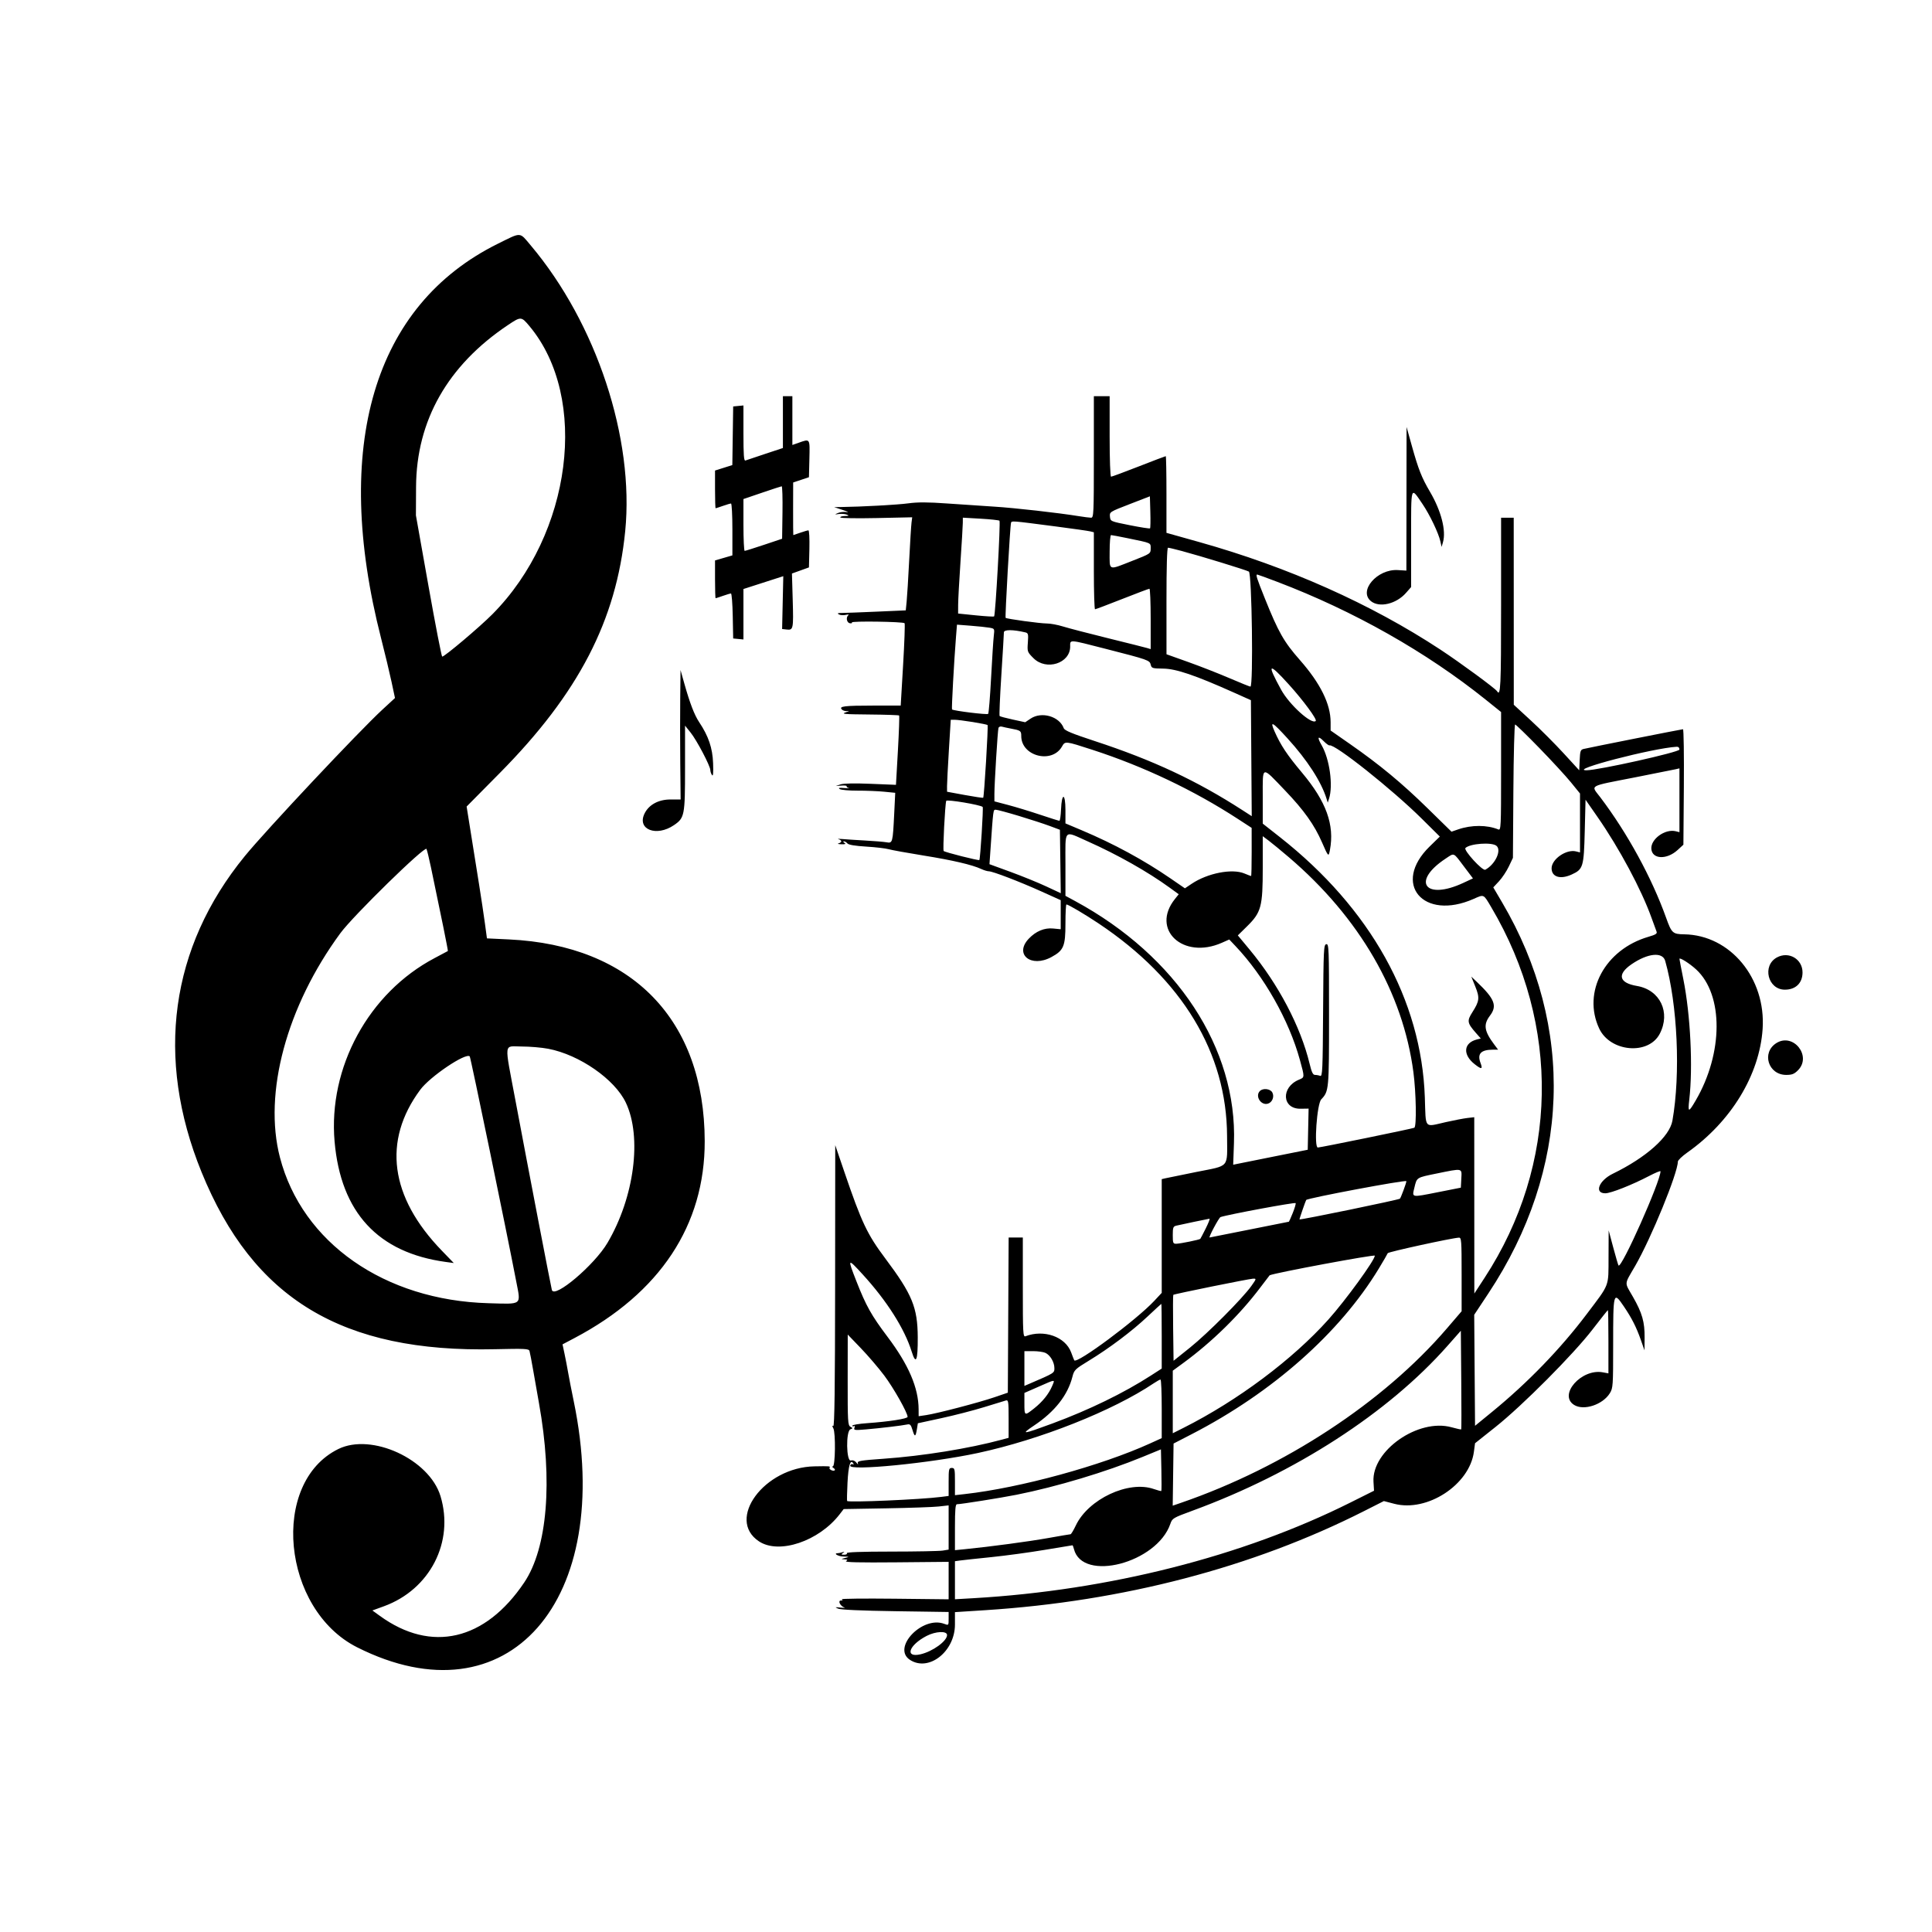 <svg id="svg" xmlns="http://www.w3.org/2000/svg" xmlns:xlink="http://www.w3.org/1999/xlink" viewBox="0, 0, 400,400"><g id="svgg"><path id="path0" d="M103.093 50.455 C 77.349 63.189,68.715 92.370,78.910 132.190 C 79.692 135.245,80.657 139.269,81.055 141.131 L 81.777 144.517 79.205 146.888 C 74.289 151.421,55.082 171.868,50.685 177.249 C 35.235 196.157,32.103 218.999,41.718 242.647 C 52.411 268.946,70.839 280.071,102.500 279.340 C 108.696 279.197,109.481 279.237,109.627 279.704 C 109.718 279.993,110.084 281.920,110.442 283.987 C 110.800 286.054,111.317 288.995,111.592 290.523 C 114.484 306.623,113.344 320.485,108.539 327.633 C 100.440 339.681,89.298 342.266,78.664 334.563 L 77.099 333.430 79.499 332.555 C 89.032 329.078,94.081 319.235,91.197 309.746 C 88.881 302.123,76.951 296.622,70.059 299.999 C 55.861 306.957,58.345 333.202,73.945 341.058 C 105.134 356.764,127.361 331.500,118.783 290.094 C 118.335 287.934,117.815 285.271,117.627 284.178 C 117.439 283.084,117.100 281.322,116.875 280.263 L 116.465 278.336 118.935 277.033 C 136.654 267.687,145.937 253.658,145.904 236.275 C 145.858 211.153,130.884 195.712,105.392 194.499 L 100.817 194.281 100.397 191.176 C 100.167 189.469,99.625 185.866,99.195 183.170 C 98.764 180.474,98.006 175.729,97.511 172.627 L 96.610 166.985 103.475 160.045 C 119.785 143.555,127.607 128.471,129.442 109.967 C 131.348 90.739,123.495 66.971,109.899 50.825 C 107.502 47.979,108.038 48.009,103.093 50.455 M109.613 67.514 C 122.015 82.351,118.393 110.587,101.964 127.150 C 99.331 129.804,92.060 135.948,91.551 135.948 C 91.421 135.948,90.144 129.367,88.713 121.324 L 86.111 106.699 86.140 100.817 C 86.206 87.076,92.689 75.651,105.155 67.304 C 107.853 65.497,107.930 65.501,109.613 67.514 M162.092 87.391 L 162.092 92.756 158.415 93.975 C 156.393 94.646,154.555 95.262,154.330 95.344 C 154.013 95.461,153.922 94.202,153.922 89.720 L 153.922 83.946 152.859 84.048 L 151.797 84.150 151.709 90.220 L 151.620 96.290 149.830 96.855 L 148.039 97.419 148.039 101.324 C 148.039 103.472,148.094 105.229,148.162 105.229 C 148.229 105.229,148.909 105.008,149.673 104.739 C 150.437 104.469,151.191 104.248,151.348 104.248 C 151.505 104.248,151.634 106.664,151.634 109.617 L 151.634 114.986 149.837 115.509 L 148.039 116.031 148.039 119.944 C 148.039 122.096,148.094 123.856,148.162 123.856 C 148.229 123.856,148.909 123.636,149.673 123.366 C 150.437 123.096,151.187 122.876,151.339 122.876 C 151.492 122.876,151.657 124.971,151.707 127.533 L 151.797 132.190 152.859 132.292 L 153.922 132.394 153.922 127.172 L 153.922 121.949 156.618 121.080 C 158.100 120.601,159.957 120.004,160.743 119.752 L 162.172 119.293 162.050 124.761 L 161.928 130.229 162.873 130.337 C 164.245 130.493,164.297 130.237,164.123 124.218 L 163.965 118.741 165.724 118.109 L 167.484 117.477 167.576 113.640 C 167.627 111.498,167.537 109.804,167.372 109.804 C 167.209 109.804,166.450 110.025,165.686 110.294 C 164.922 110.564,164.273 110.784,164.245 110.784 C 164.216 110.784,164.198 108.334,164.204 105.339 L 164.216 99.894 165.850 99.348 L 167.484 98.801 167.576 94.989 C 167.678 90.737,167.737 90.828,165.401 91.652 L 164.052 92.128 164.052 87.077 L 164.052 82.026 163.072 82.026 L 162.092 82.026 162.092 87.391 M226.471 94.608 C 226.471 106.373,226.433 107.189,225.899 107.187 C 225.584 107.186,224.444 107.042,223.366 106.867 C 219.089 106.173,210.061 105.156,205.882 104.897 C 203.456 104.747,199.044 104.451,196.078 104.238 C 192.107 103.955,189.997 103.947,188.072 104.210 C 185.838 104.515,178.401 104.922,174.020 104.978 L 172.712 104.995 174.510 105.592 C 175.498 105.920,175.857 106.114,175.307 106.023 C 174.757 105.932,173.948 106.014,173.510 106.206 C 172.742 106.541,172.748 106.548,173.693 106.417 C 174.232 106.343,174.967 106.402,175.327 106.549 C 175.862 106.768,175.785 106.821,174.899 106.840 C 174.304 106.852,173.894 106.987,173.988 107.139 C 174.082 107.291,177.467 107.344,181.511 107.258 L 188.862 107.100 188.720 108.207 C 188.641 108.816,188.424 112.328,188.236 116.013 C 188.049 119.698,187.813 123.535,187.712 124.541 L 187.529 126.370 181.428 126.638 C 178.072 126.785,174.839 126.906,174.242 126.908 C 173.412 126.909,173.284 126.980,173.694 127.210 C 173.989 127.375,174.624 127.419,175.105 127.307 C 175.587 127.196,175.833 127.219,175.654 127.359 C 175.098 127.793,175.287 128.905,175.938 129.030 C 176.273 129.095,176.471 129.023,176.377 128.871 C 176.176 128.547,186.999 128.703,187.284 129.028 C 187.390 129.149,187.253 133.035,186.979 137.663 L 186.482 146.078 180.904 146.083 C 174.705 146.088,173.628 146.223,174.315 146.911 C 174.555 147.151,175.101 147.285,175.529 147.208 C 175.957 147.132,175.773 147.251,175.120 147.473 C 174.087 147.824,174.716 147.883,179.967 147.929 C 183.285 147.959,186.069 148.052,186.153 148.136 C 186.237 148.220,186.125 151.484,185.903 155.390 L 185.500 162.492 180.250 162.279 C 176.944 162.144,174.637 162.189,174.020 162.400 L 173.039 162.735 174.242 162.645 C 174.903 162.595,175.379 162.661,175.299 162.790 C 175.219 162.919,175.413 163.086,175.730 163.160 C 176.048 163.234,175.645 163.234,174.837 163.160 C 173.751 163.061,173.494 163.114,173.856 163.365 C 174.126 163.552,175.780 163.701,177.531 163.696 C 179.283 163.690,181.759 163.788,183.032 163.914 L 185.348 164.142 185.138 168.427 C 184.840 174.498,184.810 174.612,183.546 174.387 C 182.980 174.287,180.972 174.121,179.085 174.018 C 177.198 173.916,175.065 173.777,174.346 173.710 C 173.627 173.644,173.297 173.660,173.611 173.747 C 173.926 173.833,174.183 174.030,174.183 174.183 C 174.183 174.336,173.926 174.529,173.611 174.611 C 173.297 174.694,173.554 174.776,174.183 174.794 C 175.033 174.818,175.201 174.745,174.837 174.510 C 174.567 174.336,174.512 174.191,174.715 174.188 C 174.918 174.185,175.248 174.381,175.449 174.624 C 175.692 174.916,177.004 175.137,179.336 175.279 C 181.272 175.396,183.368 175.640,183.993 175.821 C 184.619 176.001,187.851 176.588,191.176 177.124 C 197.263 178.105,201.251 179.034,203.154 179.915 C 203.720 180.178,204.425 180.392,204.721 180.392 C 205.521 180.392,211.063 182.516,215.605 184.564 L 219.608 186.368 219.608 189.378 L 219.608 192.388 218.031 192.236 C 216.222 192.062,214.464 192.798,212.996 194.345 C 209.921 197.584,213.461 200.449,217.693 198.146 C 220.231 196.765,220.588 195.910,220.588 191.220 C 220.588 189.039,220.681 187.255,220.794 187.255 C 221.163 187.255,224.616 189.296,227.462 191.197 C 244.777 202.761,253.988 218.005,254.051 235.202 C 254.076 241.968,254.699 241.239,247.699 242.640 C 244.561 243.268,241.663 243.860,241.258 243.956 L 240.523 244.130 240.523 255.903 L 240.523 267.675 238.971 269.338 C 235.293 273.279,222.974 282.433,222.413 281.642 C 222.372 281.584,222.081 280.842,221.767 279.993 C 220.566 276.752,216.136 275.190,212.310 276.658 C 211.808 276.851,211.765 276.046,211.765 266.538 L 211.765 256.209 210.297 256.209 L 208.830 256.209 208.745 272.274 L 208.660 288.339 205.882 289.287 C 202.648 290.391,194.002 292.652,191.748 292.983 L 190.196 293.211 190.190 291.785 C 190.173 287.352,188.132 282.584,183.776 276.802 C 180.404 272.325,179.312 270.376,177.299 265.242 C 175.428 260.469,175.470 260.423,178.590 263.832 C 183.609 269.316,187.274 275.084,188.751 279.825 C 189.641 282.682,190.037 281.751,190.010 276.863 C 189.977 270.684,188.869 267.995,183.291 260.549 C 179.541 255.544,178.388 253.107,174.821 242.647 L 172.926 237.092 172.901 266.277 C 172.883 287.411,172.777 295.402,172.516 295.241 C 172.267 295.087,172.271 295.233,172.532 295.719 C 173.034 296.658,172.944 303.593,172.429 303.600 C 172.226 303.603,172.275 303.742,172.540 303.909 C 172.804 304.076,172.935 304.298,172.831 304.402 C 172.541 304.692,171.548 304.219,171.753 303.887 C 171.965 303.544,171.844 303.533,168.627 303.591 C 158.243 303.780,150.263 314.572,157.141 319.125 C 161.298 321.875,169.558 319.092,173.864 313.489 L 174.673 312.436 183.497 312.283 C 188.350 312.199,193.239 312.028,194.363 311.902 L 196.405 311.674 196.405 316.252 L 196.405 320.830 195.180 321.032 C 194.506 321.143,189.718 321.236,184.540 321.238 C 178.347 321.241,175.194 321.354,175.327 321.569 C 175.439 321.751,175.195 321.893,174.774 321.890 C 174.149 321.886,174.104 321.825,174.510 321.533 C 174.917 321.240,174.899 321.213,174.401 321.374 C 174.072 321.481,173.668 321.569,173.503 321.569 C 172.434 321.569,173.474 322.230,174.592 322.261 C 175.895 322.297,175.920 322.315,175.000 322.549 C 174.088 322.781,174.077 322.802,174.837 322.842 C 175.502 322.878,175.563 322.948,175.163 323.224 C 174.823 323.459,177.983 323.532,185.539 323.463 L 196.405 323.364 196.405 327.242 L 196.405 331.120 185.154 330.996 C 178.966 330.928,174.076 330.983,174.288 331.117 C 174.543 331.280,174.479 331.364,174.099 331.368 C 173.398 331.374,173.988 332.550,174.827 332.820 C 175.102 332.909,174.739 332.916,174.020 332.836 C 172.842 332.705,172.793 332.726,173.529 333.055 C 174.052 333.287,178.326 333.477,185.376 333.582 L 196.405 333.744 196.405 335.144 C 196.405 336.542,196.404 336.544,195.490 336.199 C 190.958 334.489,184.596 341.166,188.390 343.652 C 192.277 346.199,197.712 341.937,197.712 336.343 L 197.712 333.775 204.003 333.371 C 232.519 331.538,259.358 324.517,282.392 312.866 L 286.515 310.780 288.660 311.342 C 295.472 313.129,304.240 307.416,305.153 300.595 L 305.392 298.806 309.641 295.428 C 315.216 290.994,325.771 280.386,329.722 275.245 C 331.414 273.043,332.846 271.242,332.903 271.242 C 332.960 271.242,333.007 274.190,333.007 277.793 L 333.007 284.343 331.850 284.126 C 327.424 283.296,322.578 288.788,325.899 290.872 C 327.897 292.127,331.825 290.839,333.305 288.445 C 333.952 287.397,333.987 286.894,333.987 278.501 C 333.987 267.429,334.029 267.279,336.216 270.507 C 337.848 272.914,338.801 274.798,339.730 277.451 L 340.474 279.575 340.499 276.938 C 340.528 273.703,339.996 271.842,338.080 268.490 C 336.283 265.345,336.228 266.105,338.548 262.088 C 341.849 256.375,347.364 242.900,347.382 240.506 C 347.384 240.226,348.251 239.388,349.308 238.642 C 358.384 232.242,364.283 222.577,364.931 213.044 C 365.646 202.546,358.232 193.589,348.706 193.441 C 346.313 193.404,346.090 193.201,344.950 190.014 C 341.986 181.730,336.936 172.482,331.336 165.085 C 329.351 162.463,328.609 162.889,338.562 160.935 C 342.786 160.106,346.573 159.349,346.977 159.254 L 347.712 159.079 347.712 165.686 L 347.712 172.293 346.957 172.104 C 344.742 171.548,341.723 173.735,341.895 175.772 C 342.075 177.917,345.093 178.036,347.330 175.986 L 348.529 174.887 348.623 162.934 C 348.674 156.359,348.594 150.980,348.444 150.980 C 348.171 150.980,329.230 154.739,327.874 155.062 C 327.237 155.214,327.143 155.477,327.057 157.358 L 326.961 159.482 323.737 155.967 C 321.964 154.033,318.916 150.980,316.963 149.183 L 313.413 145.915 313.406 126.552 L 313.399 107.190 312.092 107.190 L 310.784 107.190 310.784 125.327 C 310.784 142.260,310.688 144.304,309.949 143.108 C 309.597 142.538,302.271 137.159,298.209 134.488 C 283.809 125.020,266.722 117.400,248.284 112.225 L 241.503 110.321 241.503 102.383 C 241.503 98.017,241.437 94.444,241.357 94.444 C 241.276 94.444,238.763 95.400,235.772 96.569 C 232.781 97.737,230.200 98.693,230.036 98.693 C 229.865 98.693,229.739 95.154,229.739 90.359 L 229.739 82.026 228.105 82.026 L 226.471 82.026 226.471 94.608 M291.196 103.268 L 291.177 118.137 289.421 118.028 C 285.131 117.760,281.171 122.365,283.868 124.486 C 285.625 125.869,289.091 125.038,291.098 122.752 L 292.157 121.546 292.157 111.550 C 292.157 100.287,292.026 100.686,294.519 104.359 C 296.009 106.553,297.844 110.389,298.217 112.092 L 298.468 113.235 298.752 112.255 C 299.443 109.873,298.381 105.760,296.051 101.797 C 294.340 98.886,293.665 97.176,292.309 92.320 L 291.215 88.399 291.196 103.268 M162.005 106.098 L 161.928 111.543 158.181 112.798 C 156.120 113.488,154.318 114.052,154.178 114.052 C 154.037 114.052,153.922 111.638,153.922 108.687 L 153.922 103.322 157.761 102.014 C 159.873 101.294,161.709 100.694,161.841 100.679 C 161.973 100.665,162.047 103.104,162.005 106.098 M238.105 109.390 C 238.020 109.475,236.139 109.183,233.926 108.741 C 229.907 107.940,229.902 107.937,229.804 106.965 C 229.706 106.001,229.748 105.974,233.889 104.374 L 238.072 102.756 238.165 105.996 C 238.217 107.778,238.190 109.305,238.105 109.390 M206.934 107.809 C 207.178 108.026,206.094 127.348,205.823 127.619 C 205.740 127.703,204.027 127.604,202.019 127.399 L 198.366 127.027 198.373 125.197 C 198.377 124.190,198.594 120.204,198.856 116.340 C 199.118 112.475,199.336 108.833,199.339 108.246 L 199.346 107.178 203.023 107.389 C 205.045 107.504,206.805 107.694,206.934 107.809 M218.622 109.001 C 222.123 109.457,225.322 109.913,225.730 110.016 L 226.471 110.202 226.471 118.173 C 226.471 122.557,226.581 126.143,226.716 126.142 C 226.850 126.141,229.381 125.185,232.339 124.018 C 235.297 122.850,237.834 121.895,237.976 121.895 C 238.119 121.895,238.235 124.707,238.235 128.143 L 238.235 134.390 237.500 134.169 C 237.096 134.048,233.456 133.133,229.412 132.136 C 225.368 131.139,221.166 130.044,220.075 129.704 C 218.984 129.364,217.481 129.085,216.735 129.085 C 215.339 129.085,208.434 128.140,208.205 127.918 C 208.053 127.771,209.128 108.849,209.321 108.256 C 209.470 107.801,209.287 107.787,218.622 109.001 M233.435 111.425 C 238.496 112.467,238.235 112.351,238.235 113.559 C 238.235 114.623,238.211 114.639,234.377 116.138 C 229.346 118.106,229.739 118.268,229.739 114.216 C 229.739 112.328,229.869 110.784,230.029 110.784 C 230.189 110.784,231.722 111.073,233.435 111.425 M244.686 114.079 C 248.589 115.126,257.907 117.985,258.564 118.337 C 259.192 118.673,259.510 142.157,258.887 142.157 C 258.742 142.157,256.794 141.371,254.557 140.410 C 252.320 139.449,248.470 137.941,246.000 137.060 L 241.510 135.458 241.506 124.428 C 241.504 117.374,241.620 113.399,241.826 113.399 C 242.004 113.399,243.291 113.705,244.686 114.079 M264.472 120.473 C 280.251 126.475,295.311 134.991,307.598 144.859 L 310.784 147.418 310.784 159.692 C 310.784 171.253,310.751 171.952,310.212 171.729 C 307.899 170.774,304.658 170.766,301.921 171.709 L 300.518 172.192 295.602 167.379 C 290.230 162.118,285.660 158.333,279.493 154.036 L 275.490 151.246 275.490 149.514 C 275.490 145.768,273.366 141.470,269.142 136.670 C 265.815 132.889,264.692 130.916,261.880 123.911 C 260.172 119.658,259.948 118.954,260.305 118.954 C 260.401 118.954,262.276 119.638,264.472 120.473 M204.845 129.955 C 205.926 130.146,205.931 130.156,205.753 131.659 C 205.654 132.490,205.402 136.405,205.193 140.359 C 204.983 144.314,204.711 147.663,204.588 147.801 C 204.390 148.026,197.399 147.167,197.104 146.882 C 196.987 146.769,197.531 136.846,197.925 131.903 L 198.131 129.329 200.944 129.546 C 202.492 129.665,204.247 129.850,204.845 129.955 M212.274 130.926 C 212.881 131.070,212.934 131.276,212.807 133.026 C 212.669 134.927,212.693 134.992,213.975 136.274 C 216.619 138.918,221.569 137.346,221.569 133.862 C 221.569 132.374,221.171 132.350,228.794 134.303 C 237.762 136.599,238.025 136.691,238.245 137.616 C 238.420 138.351,238.579 138.401,240.866 138.430 C 243.502 138.464,247.438 139.799,255.392 143.357 L 258.987 144.965 259.073 156.972 L 259.158 168.980 257.275 167.763 C 247.794 161.636,238.697 157.377,226.659 153.429 C 221.950 151.885,220.418 151.249,220.239 150.765 C 219.330 148.308,215.650 147.248,213.367 148.786 L 212.259 149.533 209.697 148.978 C 208.289 148.672,207.058 148.343,206.961 148.247 C 206.865 148.150,207.025 144.351,207.316 139.804 C 207.608 135.256,207.846 131.262,207.845 130.926 C 207.843 130.323,209.718 130.323,212.274 130.926 M266.871 141.748 C 269.854 145.047,272.728 148.949,272.410 149.268 C 271.583 150.095,266.961 145.925,265.249 142.807 C 262.211 137.274,262.597 137.022,266.871 141.748 M140.832 144.608 C 140.797 147.843,140.801 153.873,140.842 158.007 L 140.917 165.523 138.817 165.523 C 136.313 165.523,134.310 166.621,133.424 168.479 C 131.864 171.750,135.915 173.310,139.542 170.834 C 141.733 169.338,141.830 168.837,141.830 159.028 L 141.830 150.235 142.983 151.670 C 144.255 153.252,147.056 158.578,147.064 159.429 C 147.067 159.725,147.221 160.188,147.406 160.458 C 147.646 160.807,147.713 160.101,147.638 158.007 C 147.526 154.876,146.688 152.407,144.753 149.510 C 143.768 148.035,142.824 145.578,141.678 141.503 L 140.896 138.725 140.832 144.608 M201.424 149.492 C 203.016 149.750,204.386 150.028,204.467 150.110 C 204.640 150.283,203.756 164.987,203.562 165.160 C 203.490 165.225,201.777 164.972,199.755 164.599 L 196.078 163.921 196.074 162.761 C 196.072 162.123,196.244 158.770,196.456 155.310 L 196.841 149.020 197.685 149.021 C 198.149 149.022,199.832 149.234,201.424 149.492 M266.552 152.858 C 270.648 157.348,273.568 161.861,274.644 165.359 L 274.895 166.176 275.160 165.359 C 276.040 162.647,275.283 157.152,273.636 154.304 C 272.642 152.586,272.839 152.218,274.082 153.473 C 274.587 153.984,275.116 154.365,275.257 154.321 C 276.347 153.980,288.254 163.443,294.391 169.527 L 298.100 173.204 296.004 175.246 C 288.102 182.943,294.645 190.733,305.121 186.100 C 307.284 185.144,307.111 185.061,308.744 187.821 C 323.180 212.217,322.665 241.102,307.376 264.542 L 305.245 267.810 305.237 249.559 L 305.229 231.307 303.840 231.464 C 303.076 231.551,301.068 231.934,299.379 232.314 C 294.755 233.356,295.227 233.907,294.997 227.206 C 294.305 207.027,283.763 188.097,264.988 173.316 L 261.438 170.521 261.438 164.988 C 261.438 158.380,261.089 158.477,266.095 163.701 C 269.957 167.731,272.143 170.805,273.707 174.403 C 275.018 177.419,275.069 177.468,275.349 175.977 C 276.325 170.772,274.587 165.957,269.574 159.982 C 266.466 156.277,265.161 154.313,263.876 151.410 C 262.863 149.120,263.416 149.419,266.552 152.858 M318.665 154.831 C 321.251 157.488,324.212 160.703,325.245 161.975 L 327.124 164.288 327.124 170.386 L 327.124 176.483 326.293 176.274 C 324.292 175.772,321.242 177.880,321.242 179.764 C 321.242 181.568,323.035 182.132,325.383 181.066 C 327.777 179.979,327.919 179.511,328.105 172.101 L 328.268 165.575 330.750 169.144 C 335.266 175.637,339.830 184.161,341.933 190.033 C 342.384 191.291,342.850 192.564,342.968 192.862 C 343.142 193.299,342.818 193.510,341.299 193.952 C 332.287 196.572,327.551 205.400,331.102 212.956 C 333.389 217.821,341.307 218.505,343.632 214.038 C 345.936 209.611,343.709 204.940,338.909 204.131 C 335.194 203.505,334.747 201.736,337.776 199.652 C 341.139 197.338,344.219 197.024,344.761 198.938 C 347.316 207.961,347.966 222.340,346.256 232.026 C 345.673 235.326,340.816 239.651,333.925 243.003 C 331.027 244.413,330.007 247.059,332.361 247.059 C 333.500 247.059,337.873 245.331,341.422 243.479 C 342.725 242.799,343.791 242.360,343.791 242.505 C 343.791 244.579,335.741 262.648,335.102 262.008 C 335.029 261.936,334.539 260.270,334.013 258.307 L 333.056 254.739 333.031 260.219 C 333.003 266.567,333.350 265.659,328.483 272.109 C 323.086 279.262,316.316 286.258,308.987 292.256 L 305.392 295.197 305.306 283.703 L 305.220 272.209 308.157 267.777 C 325.149 242.130,326.183 212.637,310.993 186.828 L 309.167 183.724 310.342 182.467 C 310.989 181.775,311.904 180.400,312.377 179.412 L 313.235 177.614 313.327 163.807 C 313.378 156.213,313.542 150.000,313.691 150.000 C 313.841 150.000,316.079 152.174,318.665 154.831 M209.150 150.817 C 211.325 151.220,211.438 151.298,211.439 152.391 C 211.444 156.580,217.813 158.207,219.881 154.548 C 220.526 153.407,220.535 153.408,226.179 155.240 C 236.814 158.694,247.153 163.608,256.286 169.548 L 259.140 171.405 259.145 176.389 C 259.148 179.130,259.095 181.373,259.027 181.373 C 258.959 181.373,258.335 181.135,257.640 180.845 C 255.089 179.779,250.001 180.774,246.713 182.983 L 245.323 183.917 242.351 181.874 C 236.788 178.051,230.621 174.707,223.938 171.888 L 220.588 170.475 220.588 167.726 C 220.588 164.150,219.821 164.037,219.675 167.592 C 219.622 168.880,219.468 169.935,219.333 169.935 C 219.198 169.935,217.403 169.369,215.344 168.679 C 213.286 167.988,210.315 167.083,208.742 166.668 L 205.882 165.914 205.880 164.411 C 205.877 162.299,206.558 151.234,206.723 150.713 C 206.798 150.476,207.118 150.354,207.433 150.443 C 207.748 150.532,208.521 150.700,209.150 150.817 M347.712 155.189 C 347.712 155.725,330.877 159.477,328.469 159.477 C 324.599 159.477,342.162 154.897,347.141 154.608 C 347.494 154.588,347.712 154.810,347.712 155.189 M203.454 167.071 C 203.626 167.242,202.959 177.859,202.764 178.060 C 202.610 178.219,195.647 176.457,195.375 176.190 C 195.172 175.991,195.655 166.582,195.907 165.807 C 196.020 165.462,203.017 166.633,203.454 167.071 M210.962 168.933 C 213.306 169.641,216.174 170.575,217.334 171.009 L 219.444 171.797 219.533 178.363 L 219.621 184.929 216.592 183.514 C 214.925 182.736,211.604 181.385,209.211 180.511 L 204.860 178.922 205.040 176.307 C 205.657 167.347,205.618 167.647,206.170 167.647 C 206.461 167.647,208.618 168.226,210.962 168.933 M225.209 174.201 C 231.329 176.924,237.668 180.506,242.179 183.789 L 244.044 185.145 243.263 186.118 C 238.184 192.448,244.945 198.751,252.988 195.185 L 254.505 194.512 255.789 195.867 C 261.727 202.136,266.880 211.245,269.128 219.444 C 270.135 223.117,270.138 223.039,268.934 223.538 C 265.165 225.099,265.411 229.607,269.262 229.551 L 270.933 229.527 270.842 233.785 L 270.752 238.043 264.052 239.385 C 260.368 240.124,256.895 240.821,256.336 240.935 L 255.319 241.142 255.478 236.666 C 256.172 217.059,243.663 197.984,222.631 186.578 L 220.588 185.470 220.588 179.010 C 220.588 171.445,220.117 171.935,225.209 174.201 M266.855 177.492 C 281.464 189.964,290.473 205.517,292.632 221.994 C 293.193 226.279,293.309 233.188,292.825 233.488 C 292.547 233.660,273.405 237.582,272.844 237.582 C 272.017 237.582,272.655 228.567,273.549 227.614 C 275.143 225.917,275.163 225.695,275.163 210.085 C 275.163 196.253,275.129 195.383,274.592 195.487 C 274.059 195.589,274.014 196.547,273.934 209.270 C 273.858 221.541,273.796 222.923,273.336 222.746 C 273.053 222.638,272.569 222.549,272.259 222.549 C 271.831 222.549,271.562 221.996,271.144 220.254 C 269.302 212.579,264.673 203.769,258.707 196.588 L 256.279 193.665 258.167 191.807 C 261.129 188.891,261.438 187.745,261.438 179.688 L 261.438 173.125 262.663 174.042 C 263.337 174.547,265.224 176.099,266.855 177.492 M309.817 175.108 C 310.947 176.023,309.583 178.959,307.514 180.067 C 306.944 180.372,302.961 176.015,303.404 175.572 C 304.331 174.645,308.842 174.319,309.817 175.108 M89.225 179.575 C 91.298 189.420,92.800 196.848,92.728 196.899 C 92.684 196.931,91.447 197.589,89.980 198.362 C 76.338 205.553,67.927 220.987,69.274 236.357 C 70.560 251.032,78.268 259.366,92.320 261.276 L 93.954 261.498 91.474 258.935 C 80.722 247.827,79.167 236.192,87.019 225.608 C 89.048 222.874,96.436 217.896,97.253 218.713 C 97.443 218.903,104.851 254.754,106.879 265.298 C 107.847 270.331,108.250 270.013,101.144 269.817 C 79.618 269.224,62.555 257.298,57.959 239.633 C 54.497 226.324,59.333 208.376,70.469 193.209 C 73.124 189.592,87.996 175.049,88.304 175.767 C 88.432 176.064,88.846 177.778,89.225 179.575 M303.052 179.338 L 304.960 181.863 302.969 182.791 C 295.061 186.477,292.134 182.515,299.273 177.786 C 301.162 176.535,300.830 176.399,303.052 179.338 M367.896 198.224 C 364.778 199.916,366.004 204.902,369.539 204.902 C 371.774 204.902,373.184 203.535,373.195 201.356 C 373.210 198.573,370.358 196.888,367.896 198.224 M351.172 200.715 C 356.848 205.946,356.804 218.036,351.075 227.844 C 349.583 230.399,349.435 230.380,349.746 227.675 C 350.528 220.892,349.995 210.105,348.512 202.705 C 348.072 200.509,347.712 198.630,347.712 198.530 C 347.712 198.139,349.824 199.472,351.172 200.715 M305.439 204.238 C 306.388 206.587,306.311 207.263,304.834 209.576 C 303.694 211.360,303.769 211.804,305.553 213.837 L 306.582 215.009 305.778 215.210 C 303.020 215.903,302.786 218.327,305.286 220.307 C 306.743 221.461,307.033 221.406,306.527 220.074 C 305.806 218.178,306.591 217.335,309.085 217.325 L 310.164 217.320 309.369 216.258 C 307.273 213.459,307.078 212.133,308.488 210.271 C 310.020 208.245,309.461 206.807,305.779 203.305 L 304.615 202.198 305.439 204.238 M367.784 215.957 C 364.653 217.924,366.083 222.549,369.821 222.549 C 371.011 222.549,371.475 222.367,372.247 221.594 C 375.174 218.667,371.287 213.757,367.784 215.957 M113.512 217.137 C 119.968 218.372,127.285 223.456,129.576 228.299 C 132.959 235.450,131.325 247.898,125.766 257.332 C 123.070 261.906,114.793 268.920,114.259 267.082 C 114.068 266.425,109.428 242.274,106.709 227.789 C 104.378 215.368,104.230 216.667,107.978 216.667 C 109.669 216.667,112.160 216.878,113.512 217.137 M260.850 225.882 C 259.814 226.918,261.027 228.890,262.467 228.513 C 263.397 228.270,263.891 227.064,263.421 226.185 C 263.005 225.409,261.501 225.231,260.850 225.882 M302.549 244.026 L 302.451 245.894 297.622 246.849 C 292.115 247.939,292.329 247.982,292.840 245.873 C 293.357 243.740,293.223 243.825,297.436 242.965 C 302.921 241.846,302.666 241.793,302.549 244.026 M291.176 244.550 C 291.176 244.905,290.062 247.928,289.842 248.171 C 289.627 248.407,269.297 252.601,269.049 252.461 C 268.990 252.428,270.281 248.682,270.434 248.443 C 270.683 248.054,291.176 244.207,291.176 244.550 M267.641 251.158 C 267.243 252.139,266.890 252.941,266.855 252.941 C 266.821 252.941,263.133 253.676,258.660 254.575 C 254.187 255.474,250.488 256.209,250.441 256.209 C 250.166 256.209,252.358 252.100,252.695 251.983 C 254.207 251.459,268.160 248.868,268.251 249.094 C 268.314 249.249,268.039 250.178,267.641 251.158 M249.639 254.330 C 249.076 255.453,248.567 256.426,248.508 256.491 C 248.339 256.679,244.358 257.492,243.546 257.505 C 242.871 257.515,242.810 257.368,242.810 255.725 C 242.810 254.137,242.894 253.914,243.546 253.759 C 244.481 253.537,250.081 252.364,250.413 252.320 C 250.551 252.302,250.202 253.207,249.639 254.330 M302.614 263.845 L 302.614 271.480 299.563 275.037 C 286.458 290.313,265.939 303.771,244.519 311.142 L 242.797 311.734 242.885 305.302 L 242.974 298.870 246.785 296.902 C 263.461 288.292,277.410 275.938,285.468 262.643 C 286.429 261.059,287.260 259.626,287.316 259.458 C 287.405 259.192,300.521 256.328,302.042 256.242 C 302.572 256.212,302.614 256.778,302.614 263.845 M284.641 259.975 C 284.641 260.898,278.589 269.221,275.024 273.203 C 267.627 281.463,256.243 289.976,245.063 295.606 L 242.810 296.740 242.810 290.263 L 242.810 283.786 245.016 282.172 C 250.940 277.836,256.700 272.189,260.926 266.575 C 261.970 265.187,262.843 264.044,262.866 264.033 C 264.012 263.517,284.641 259.672,284.641 259.975 M259.089 266.236 C 257.276 268.797,250.042 276.068,246.405 278.984 L 242.974 281.734 242.885 274.970 C 242.837 271.249,242.851 268.151,242.917 268.085 C 243.095 267.907,258.531 264.776,259.416 264.738 C 260.155 264.707,260.148 264.738,259.089 266.236 M240.523 276.641 L 240.523 283.347 238.317 284.769 C 232.672 288.411,225.484 291.911,217.878 294.722 C 211.654 297.022,211.205 297.070,214.122 295.119 C 218.384 292.268,221.059 288.865,222.030 285.058 C 222.394 283.633,222.566 283.464,225.420 281.725 C 229.684 279.128,234.351 275.619,237.582 272.579 C 239.109 271.142,240.396 269.959,240.441 269.951 C 240.486 269.942,240.523 272.952,240.523 276.641 M302.532 295.942 C 302.482 295.993,301.585 295.795,300.539 295.504 C 293.655 293.588,283.980 300.335,284.366 306.783 L 284.477 308.640 279.554 311.101 C 257.264 322.242,229.552 329.272,201.552 330.889 L 197.712 331.110 197.712 327.171 L 197.712 323.232 198.775 323.084 C 199.359 323.002,202.263 322.689,205.229 322.388 C 208.194 322.086,213.167 321.411,216.280 320.887 C 219.392 320.363,221.986 319.935,222.045 319.935 C 222.103 319.935,222.239 320.283,222.346 320.708 C 224.084 327.636,239.520 323.611,242.307 315.503 C 242.707 314.341,242.848 314.257,246.932 312.758 C 268.183 304.959,287.418 292.524,299.673 278.660 L 302.451 275.517 302.537 285.684 C 302.585 291.276,302.583 295.892,302.532 295.942 M183.081 284.796 C 185.024 287.385,187.908 292.493,187.908 293.345 C 187.908 293.734,184.051 294.335,179.493 294.656 C 177.831 294.773,176.471 295.003,176.471 295.166 C 176.471 295.330,176.616 295.374,176.794 295.264 C 176.984 295.146,177.030 295.290,176.905 295.614 C 176.714 296.113,176.939 296.144,179.279 295.943 C 182.371 295.677,186.811 295.148,187.813 294.926 C 188.422 294.791,188.596 294.970,188.927 296.078 C 189.380 297.587,189.566 297.545,189.839 295.869 L 190.033 294.673 194.935 293.609 C 197.631 293.024,201.601 291.999,203.758 291.332 C 205.915 290.664,207.937 290.045,208.252 289.956 C 208.774 289.807,208.824 290.137,208.824 293.740 L 208.824 297.687 207.435 298.062 C 200.566 299.913,191.053 301.448,182.912 302.020 C 178.172 302.353,177.450 302.475,177.603 302.918 C 177.725 303.273,177.632 303.242,177.303 302.817 C 177.001 302.428,176.583 302.267,176.159 302.378 C 175.206 302.628,175.111 296.295,176.062 295.928 C 176.607 295.718,176.607 295.692,176.062 295.387 C 175.538 295.092,175.491 294.286,175.503 285.686 L 175.515 276.307 178.229 279.128 C 179.722 280.679,181.905 283.230,183.081 284.796 M216.434 280.093 C 217.433 280.548,218.301 282.020,218.301 283.259 C 218.301 284.277,218.332 284.257,213.154 286.481 L 212.092 286.937 212.092 283.338 L 212.092 279.739 213.874 279.739 C 214.854 279.739,216.006 279.898,216.434 280.093 M217.837 286.960 C 217.138 288.610,215.852 290.208,214.122 291.581 C 212.105 293.182,212.092 293.175,212.092 290.600 L 212.092 288.390 215.114 287.065 C 218.622 285.526,218.443 285.533,217.837 286.960 M240.523 291.685 L 240.523 297.750 238.154 298.829 C 228.005 303.452,211.205 308.048,199.755 309.332 L 197.712 309.562 197.712 306.742 C 197.712 304.139,197.662 303.922,197.059 303.922 C 196.454 303.922,196.405 304.139,196.405 306.821 L 196.405 309.720 194.853 309.920 C 190.675 310.458,175.656 311.107,175.390 310.761 C 175.331 310.684,175.366 308.973,175.468 306.960 C 175.646 303.451,176.067 302.024,176.648 302.963 C 176.800 303.210,176.764 303.286,176.555 303.157 C 176.367 303.040,176.129 303.162,176.027 303.427 C 175.571 304.617,192.626 302.941,202.451 300.830 C 215.352 298.059,230.384 292.099,238.883 286.386 C 239.509 285.965,240.134 285.621,240.272 285.621 C 240.410 285.621,240.523 288.350,240.523 291.685 M240.438 308.690 C 240.381 308.748,239.678 308.565,238.876 308.285 C 233.662 306.461,225.322 310.364,222.731 315.840 C 222.261 316.834,221.770 317.648,221.641 317.648 C 221.511 317.649,219.420 318.005,216.993 318.439 C 212.984 319.156,204.965 320.229,199.755 320.745 L 197.712 320.947 197.712 316.193 C 197.712 312.608,197.813 311.437,198.121 311.436 C 198.975 311.431,207.173 310.127,210.458 309.474 C 218.759 307.821,228.978 304.754,236.547 301.643 L 240.359 300.076 240.451 304.331 C 240.501 306.671,240.496 308.633,240.438 308.690 M196.078 338.518 C 196.078 339.769,193.086 341.936,190.565 342.509 C 187.267 343.259,188.140 340.634,191.830 338.707 C 193.706 337.727,196.078 337.621,196.078 338.518 " stroke="none" fill-rule="evenodd"></path></g></svg>
